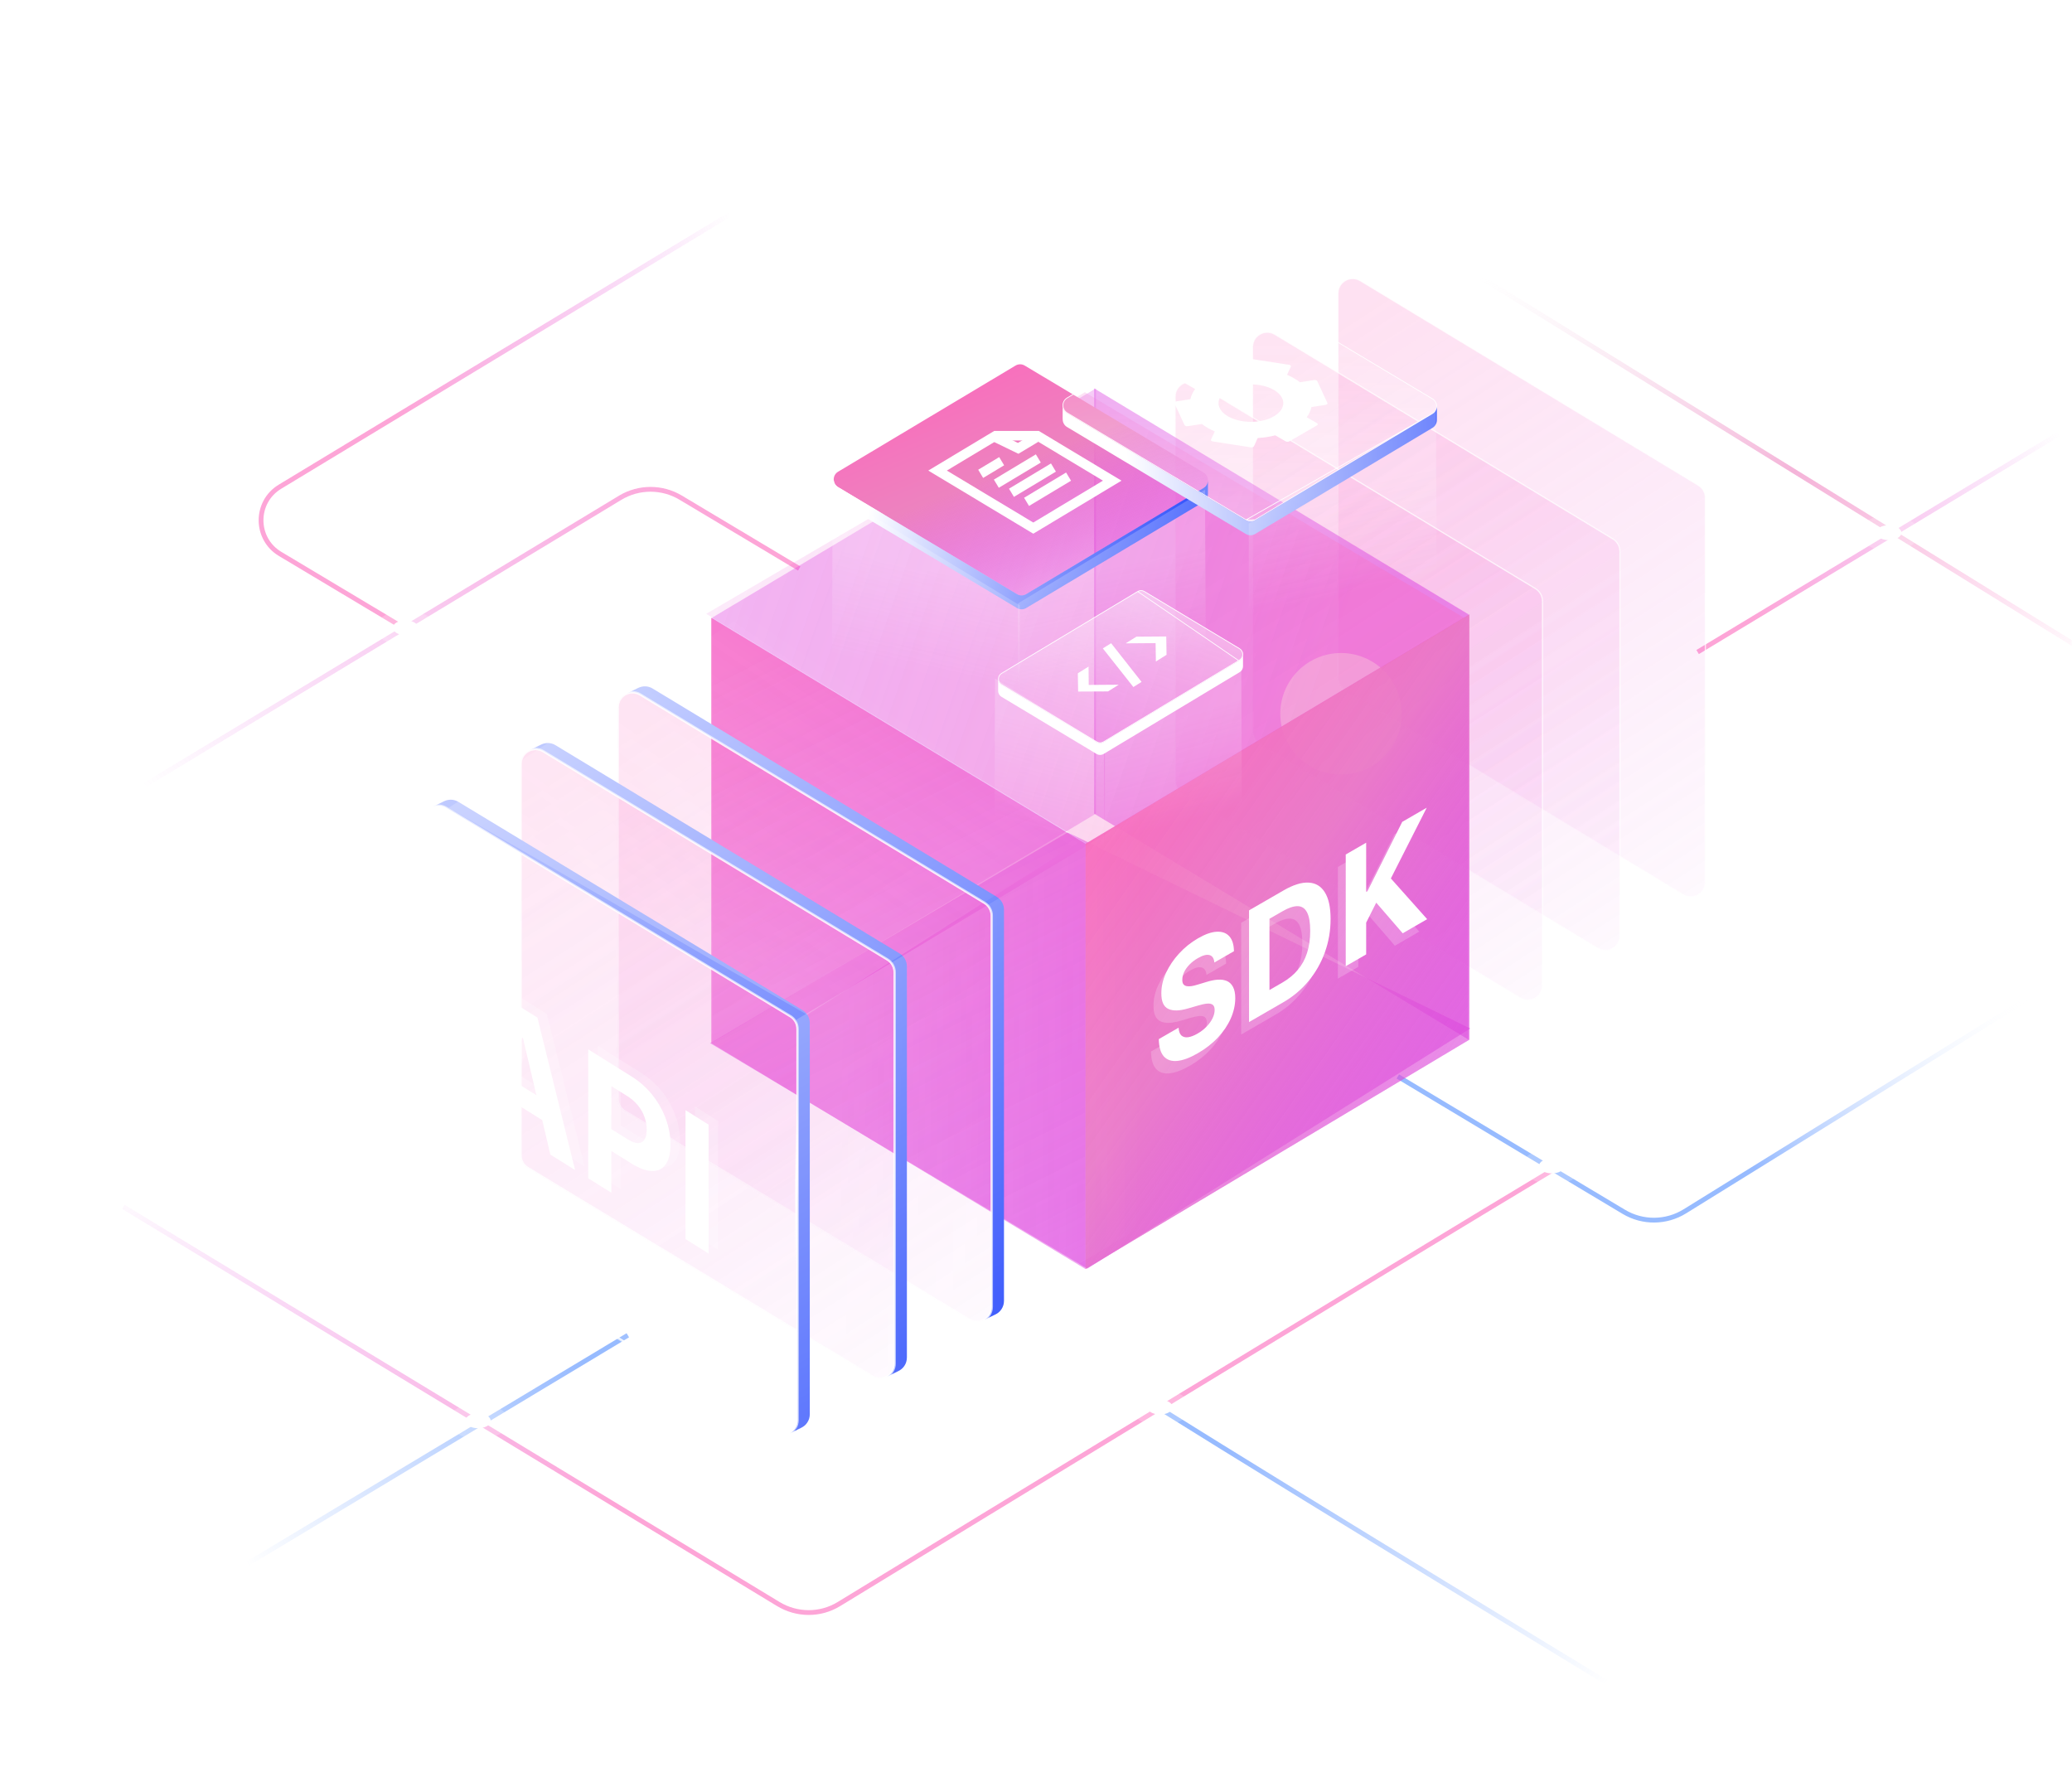 <svg width="590" height="506" viewBox="0 0 590 506" fill="none" xmlns="http://www.w3.org/2000/svg">
<g clip-path="url(#clip0_8343_18245)">
<mask id="mask0_8343_18245" style="mask-type:luminance" maskUnits="userSpaceOnUse" x="0" y="0" width="590" height="506">
<path d="M590 0H0V506H590V0Z" fill="white"/>
</mask>
<g mask="url(#mask0_8343_18245)">
<path opacity="0.6" d="M178.771 380.205L57.982 452.775" stroke="url(#paint0_linear_8343_18245)" stroke-width="1.362"/>
<path opacity="0.6" d="M398.032 306.518C424.202 322.241 449.55 337.394 462.401 345.068C467.767 348.273 474.453 348.204 479.765 344.911L604.738 267.442" stroke="url(#paint1_linear_8343_18245)" stroke-width="1.362"/>
<path opacity="0.6" d="M329.966 400.86C371.998 427.155 461.076 481.245 461.076 481.245" stroke="url(#paint2_linear_8343_18245)" stroke-width="1.362"/>
<path opacity="0.6" d="M232.052 46.384L79.719 138.589C72.519 142.946 72.547 153.405 79.769 157.724L115.17 178.895" stroke="url(#paint3_linear_8343_18245)" stroke-width="1.362"/>
<path opacity="0.6" d="M33.714 228.088L176.581 141.74C181.878 138.539 188.507 138.523 193.82 141.698L227.589 161.886" stroke="url(#paint4_linear_8343_18245)" stroke-width="1.362"/>
<path opacity="0.6" d="M441.828 333.314C398.658 359.227 272.952 435.938 238.887 456.735C233.549 459.994 226.929 459.951 221.58 456.708L35.108 343.642" stroke="url(#paint5_linear_8343_18245)" stroke-width="1.362"/>
<path opacity="0.6" d="M370.694 47.501L604.926 192.362" stroke="url(#paint6_linear_8343_18245)" stroke-width="1.362"/>
<path opacity="0.6" d="M634.588 94.392L483.394 185.662" stroke="url(#paint7_linear_8343_18245)" stroke-width="1.362"/>
<path d="M309.602 361.227L418.674 292.843L304.023 237.021L202.203 297.03L309.602 361.227Z" fill="#DB3FE1" fill-opacity="0.5"/>
<path d="M479.242 254.758L383.01 196.519C381.755 195.762 380.989 194.399 380.989 192.932V83.545C380.989 80.283 384.552 78.269 387.348 79.957L483.58 138.195C484.834 138.953 485.6 140.316 485.6 141.783V251.161C485.6 254.432 482.039 256.446 479.242 254.748V254.758Z" fill="url(#paint8_linear_8343_18245)" fill-opacity="0.2"/>
<g opacity="0.64" filter="url(#filter0_f_8343_18245)">
<path d="M479.242 254.731L383.01 196.493C381.755 195.735 380.989 194.373 380.989 192.906V83.518C380.989 80.257 384.552 78.242 387.348 79.931L483.58 138.169C484.834 138.927 485.6 140.289 485.6 141.757V251.135C485.6 254.405 482.039 256.42 479.242 254.722V254.731Z" stroke="white" stroke-width="0.34"/>
</g>
<path opacity="0.2" d="M479.242 254.731L383.01 196.493C381.755 195.735 380.989 194.373 380.989 192.906V83.518C380.989 80.257 384.552 78.242 387.348 79.931L483.58 138.169C484.834 138.927 485.6 140.289 485.6 141.757V251.135C485.6 254.405 482.039 256.42 479.242 254.722V254.731Z" stroke="white" stroke-width="0.34"/>
<path d="M454.921 270.036L358.689 211.797C357.435 211.04 356.668 209.678 356.668 208.21V98.823C356.668 95.562 360.23 93.547 363.026 95.235L459.259 153.473C460.514 154.232 461.279 155.594 461.279 157.061V266.439C461.279 269.71 457.717 271.725 454.921 270.026V270.036Z" fill="url(#paint9_linear_8343_18245)" fill-opacity="0.2"/>
<g opacity="0.64" filter="url(#filter1_f_8343_18245)">
<path d="M454.921 270.009L358.689 211.771C357.435 211.014 356.668 209.651 356.668 208.184V98.797C356.668 95.535 360.23 93.521 363.026 95.209L459.259 153.447C460.514 154.204 461.279 155.567 461.279 157.035V266.413C461.279 269.684 457.717 271.698 454.921 270V270.009Z" stroke="white" stroke-width="0.34"/>
</g>
<path opacity="0.2" d="M454.921 270.009L358.689 211.771C357.435 211.014 356.668 209.651 356.668 208.184V98.797C356.668 95.535 360.23 93.521 363.026 95.209L459.259 153.447C460.514 154.204 461.279 155.567 461.279 157.035V266.413C461.279 269.684 457.717 271.698 454.921 270V270.009Z" stroke="white" stroke-width="0.34"/>
<path d="M432.864 284.185L336.631 225.947C335.377 225.189 334.611 223.827 334.611 222.359V112.971C334.611 109.71 338.173 107.695 340.969 109.384L437.201 167.622C438.456 168.38 439.221 169.742 439.221 171.21V280.587C439.221 283.858 435.659 285.873 432.864 284.176V284.185Z" fill="url(#paint10_linear_8343_18245)" fill-opacity="0.2"/>
<g opacity="0.64" filter="url(#filter2_f_8343_18245)">
<path d="M432.864 284.159L336.631 225.921C335.377 225.163 334.611 223.801 334.611 222.333V112.946C334.611 109.685 338.173 107.67 340.969 109.358L437.201 167.596C438.456 168.355 439.221 169.717 439.221 171.184V280.562C439.221 283.833 435.659 285.848 432.864 284.149V284.159Z" stroke="white" stroke-width="0.34"/>
</g>
<path opacity="0.2" d="M432.864 284.159L336.631 225.921C335.377 225.163 334.611 223.801 334.611 222.333V112.946C334.611 109.685 338.173 107.67 340.969 109.358L437.201 167.596C438.456 168.355 439.221 169.717 439.221 171.184V280.562C439.221 283.833 435.659 285.848 432.864 284.149V284.159Z" stroke="white" stroke-width="0.34"/>
<path opacity="0.64" d="M312.072 231.672L202.761 296.984V175.891L312.072 110.579V231.672Z" fill="#DB3FE1" fill-opacity="0.5"/>
<path d="M418.115 295.999L311.556 231.672V110.579L418.115 174.907V295.999Z" fill="#DB3FE1" fill-opacity="0.5"/>
<path opacity="0.64" d="M309.089 361.337L202.529 297.01V175.918L309.089 240.246V361.337Z" fill="#DB3FE1" fill-opacity="0.5"/>
<g filter="url(#filter3_f_8343_18245)">
<path d="M417.281 176.131L309.324 240.089L201.089 174.776L308.922 111.695L417.281 176.131Z" fill="url(#paint11_linear_8343_18245)"/>
</g>
<path opacity="0.64" d="M309.089 361.337L202.529 297.01V175.918L309.089 240.246V361.337Z" fill="url(#paint12_linear_8343_18245)"/>
<path d="M285.884 259.019V370.41C285.884 371.299 285.621 372.1 285.182 372.765C284.753 373.429 284.129 373.947 283.427 374.278C282.364 374.806 281.291 375.333 280.229 375.842C281.496 375.128 282.403 373.781 282.403 372.119V260.729C282.403 259.234 281.613 257.847 280.336 257.065L182.342 197.755C181.104 197.013 179.719 196.974 178.549 197.433C179.631 196.905 180.694 196.378 181.776 195.85H181.786C183.005 195.274 184.507 195.245 185.824 196.046L283.827 255.366C285.104 256.138 285.884 257.525 285.884 259.019Z" fill="url(#paint13_linear_8343_18245)"/>
<path d="M275.929 375.799L177.925 316.489C176.648 315.718 175.867 314.33 175.867 312.835V201.435C175.867 198.113 179.495 196.061 182.343 197.781L280.346 257.091C281.623 257.862 282.403 259.25 282.403 260.745V372.136C282.403 375.467 278.776 377.519 275.929 375.789V375.799Z" fill="url(#paint14_linear_8343_18245)" fill-opacity="0.2"/>
<g opacity="0.64" filter="url(#filter4_f_8343_18245)">
<path d="M275.929 375.773L177.925 316.462C176.648 315.69 175.867 314.303 175.867 312.809V201.408C175.867 198.087 179.495 196.035 182.343 197.754L280.346 257.064C281.623 257.836 282.403 259.223 282.403 260.719V372.109C282.403 375.441 278.776 377.492 275.929 375.763V375.773Z" stroke="white" stroke-width="0.681"/>
</g>
<path opacity="0.64" d="M275.788 375.515V375.525L177.997 316.343C176.761 315.597 176.007 314.255 176.007 312.809V201.408C176.007 198.195 179.516 196.21 182.27 197.874L280.273 257.184C281.509 257.93 282.263 259.272 282.263 260.718V372.108C282.263 375.332 278.755 377.316 276.001 375.643L275.788 375.515Z" stroke="white" stroke-width="0.34"/>
<path d="M258.235 275.158V386.549C258.235 387.438 257.971 388.239 257.533 388.903C257.103 389.567 256.479 390.085 255.777 390.417C254.714 390.945 253.642 391.472 252.579 391.981C253.846 391.267 254.753 389.919 254.753 388.258V276.867C254.753 275.373 253.963 273.986 252.686 273.204L154.693 213.894C153.454 213.152 152.07 213.112 150.899 213.572C151.981 213.044 153.045 212.517 154.127 211.989H154.136C155.356 211.413 156.857 211.383 158.174 212.185L256.177 271.504C257.455 272.276 258.235 273.663 258.235 275.158Z" fill="url(#paint15_linear_8343_18245)"/>
<path d="M248.279 391.937L150.276 332.627C148.998 331.855 148.218 330.468 148.218 328.974V217.573C148.218 214.252 151.845 212.2 154.693 213.92L252.696 273.229C253.974 274.001 254.754 275.388 254.754 276.884V388.274C254.754 391.606 251.126 393.657 248.279 391.928V391.937Z" fill="url(#paint16_linear_8343_18245)" fill-opacity="0.2"/>
<g opacity="0.64" filter="url(#filter5_f_8343_18245)">
<path d="M248.279 391.911L150.276 332.601C148.998 331.829 148.218 330.442 148.218 328.947V217.546C148.218 214.225 151.845 212.174 154.693 213.893L252.696 273.203C253.974 273.975 254.754 275.362 254.754 276.856V388.247C254.754 391.578 251.126 393.63 248.279 391.901V391.911Z" stroke="white" stroke-width="0.681"/>
</g>
<path opacity="0.64" d="M248.139 391.654V391.664L150.347 332.482V332.481C149.111 331.735 148.357 330.393 148.357 328.948V217.547C148.357 214.334 151.866 212.349 154.62 214.012L252.623 273.322C253.859 274.069 254.614 275.411 254.614 276.857V388.248C254.614 391.471 251.105 393.454 248.351 391.782L248.139 391.654Z" stroke="white" stroke-width="0.34"/>
<g filter="url(#filter6_f_8343_18245)">
<path d="M381.852 220.553C391.404 220.553 399.147 212.805 399.147 203.247C399.147 193.69 391.404 185.942 381.852 185.942C372.3 185.942 364.557 193.69 364.557 203.247C364.557 212.805 372.3 220.553 381.852 220.553Z" fill="#FFFFDB" fill-opacity="0.247"/>
</g>
<path d="M418.412 296.035L309.101 361.347V240.255L418.412 174.942V296.035Z" fill="#DB3FE1" fill-opacity="0.5"/>
<path d="M418.412 296.035L309.101 361.347V240.255L418.412 174.942V296.035Z" fill="url(#paint17_linear_8343_18245)"/>
<path d="M230.587 291.297V402.687C230.587 403.577 230.323 404.378 229.885 405.042C229.456 405.706 228.831 406.224 228.129 406.556C227.067 407.084 225.994 407.611 224.931 408.119C226.198 407.407 227.105 406.058 227.105 404.398V293.007C227.105 291.511 226.316 290.124 225.039 289.343L127.045 230.033C125.807 229.29 124.422 229.252 123.251 229.71C124.334 229.183 125.397 228.655 126.479 228.128H126.489C127.708 227.551 129.21 227.522 130.526 228.323L228.53 287.643C229.807 288.415 230.587 289.802 230.587 291.297Z" fill="url(#paint18_linear_8343_18245)"/>
<path d="M220.63 408.076L122.627 348.766C121.349 347.994 120.57 346.607 120.57 345.112V233.711C120.57 230.39 124.197 228.339 127.045 230.058L225.048 289.368C226.326 290.14 227.105 291.527 227.105 293.021V404.412C227.105 407.743 223.478 409.795 220.63 408.066V408.076Z" fill="url(#paint19_linear_8343_18245)" fill-opacity="0.4"/>
<g opacity="0.64" filter="url(#filter7_f_8343_18245)">
<path d="M220.63 408.05L122.627 348.74C121.349 347.968 120.57 346.581 120.57 345.086V233.686C120.57 230.364 124.197 228.313 127.045 230.031L225.048 289.342C226.326 290.114 227.105 291.501 227.105 292.996V404.386C227.105 407.718 223.478 409.769 220.63 408.04V408.05Z" stroke="white" stroke-width="0.681"/>
</g>
<path opacity="0.64" d="M220.491 407.792V407.802L122.7 348.62C121.464 347.874 120.709 346.532 120.709 345.086V233.685C120.709 230.472 124.219 228.488 126.973 230.151L224.976 289.461C226.212 290.207 226.966 291.549 226.966 292.995V404.386C226.966 407.609 223.458 409.593 220.703 407.921L220.491 407.792Z" stroke="white" stroke-width="0.34"/>
<g opacity="0.2">
<path d="M204.461 319.183V355.887L197.883 351.774V315.071L204.461 319.183Z" fill="white"/>
<path d="M170.188 334.459V297.756L182.462 305.429C184.821 306.905 186.831 308.693 188.491 310.795C190.153 312.884 191.418 315.139 192.289 317.56C193.17 319.975 193.611 322.401 193.611 324.838C193.611 327.275 193.165 329.147 192.274 330.454C191.382 331.761 190.092 332.405 188.4 332.387C186.72 332.376 184.684 331.623 182.294 330.129L174.471 325.238V319.019L181.231 323.245C182.497 324.037 183.54 324.432 184.36 324.431C185.191 324.425 185.808 324.088 186.213 323.421C186.629 322.749 186.836 321.809 186.836 320.603C186.836 319.384 186.629 318.191 186.213 317.023C185.808 315.85 185.191 314.752 184.36 313.732C183.53 312.699 182.477 311.784 181.201 310.986L176.765 308.212V338.571L170.188 334.459Z" fill="white"/>
<path d="M143.553 317.806L136.505 313.4L147.244 283.41L155.72 288.71L166.444 332.119L159.396 327.711L151.604 294.524L151.36 294.372L143.553 317.806ZM143.113 303.104L159.76 313.513V319.57L143.113 309.161V303.104Z" fill="white"/>
</g>
<path d="M201.774 320.231V356.935L195.197 352.823V316.119L201.774 320.231Z" fill="white"/>
<path d="M167.501 335.507V298.804L179.775 306.478C182.134 307.953 184.144 309.742 185.805 311.843C187.466 313.933 188.732 316.188 189.602 318.608C190.483 321.023 190.924 323.448 190.924 325.886C190.924 328.324 190.478 330.195 189.587 331.502C188.696 332.809 187.405 333.453 185.714 333.435C184.033 333.424 181.997 332.671 179.608 331.177L171.785 326.285V320.067L178.544 324.293C179.81 325.084 180.854 325.48 181.674 325.479C182.504 325.472 183.122 325.136 183.526 324.469C183.942 323.797 184.149 322.857 184.149 321.65C184.149 320.432 183.942 319.239 183.526 318.071C183.122 316.897 182.504 315.801 181.674 314.78C180.843 313.747 179.79 312.832 178.514 312.034L174.079 309.26V339.62L167.501 335.507Z" fill="white"/>
<path d="M140.867 318.853L133.819 314.447L144.558 284.458L153.033 289.757L163.758 333.166L156.709 328.758L148.917 295.571L148.674 295.419L140.867 318.853ZM140.426 304.151L157.074 314.56V320.618L140.426 310.208V304.151Z" fill="white"/>
<g opacity="0.2">
<path d="M380.963 278.655V246.85L386.784 243.488V257.511L387.146 257.301L397.052 237.556L404.029 233.525L393.813 253.668L404.15 265.261L397.187 269.283L389.646 260.563L386.784 266.254V275.292L380.963 278.655Z" fill="white"/>
<path d="M363.184 288.926L353.425 294.563V262.758L363.265 257.075C366.034 255.475 368.417 254.734 370.416 254.853C372.414 254.962 373.951 255.891 375.026 257.641C376.111 259.385 376.653 261.909 376.653 265.212C376.653 268.524 376.111 271.685 375.026 274.693C373.951 277.695 372.405 280.415 370.389 282.853C368.382 285.287 365.98 287.311 363.184 288.926ZM359.246 285.439L362.942 283.304C364.663 282.31 366.11 281.122 367.284 279.74C368.467 278.342 369.354 276.727 369.945 274.894C370.545 273.046 370.845 270.937 370.845 268.566C370.845 266.216 370.545 264.469 369.945 263.324C369.354 262.176 368.471 261.588 367.297 261.562C366.123 261.537 364.676 262.021 362.955 263.014L359.246 265.157V285.439Z" fill="white"/>
<path d="M343.555 277.606C343.448 276.416 342.986 275.71 342.171 275.487C341.355 275.264 340.249 275.556 338.851 276.364C337.901 276.913 337.099 277.531 336.445 278.22C335.791 278.898 335.289 279.608 334.94 280.347C334.599 281.083 334.429 281.792 334.429 282.475C334.411 283.055 334.514 283.492 334.738 283.787C334.971 284.077 335.289 284.261 335.692 284.339C336.095 284.406 336.561 284.401 337.09 284.323C337.619 284.235 338.183 284.095 338.784 283.903L341.257 283.158C342.458 282.775 343.559 282.552 344.563 282.491C345.567 282.428 346.436 282.563 347.171 282.894C347.906 283.225 348.475 283.787 348.878 284.579C349.29 285.366 349.501 286.419 349.51 287.74C349.501 289.691 349.071 291.628 348.22 293.548C347.378 295.453 346.159 297.259 344.563 298.968C342.977 300.66 341.065 302.154 338.824 303.448C336.602 304.731 334.667 305.457 333.017 305.622C331.378 305.782 330.096 305.358 329.173 304.348C328.259 303.324 327.78 301.68 327.735 299.418L333.367 296.165C333.429 297.194 333.694 297.932 334.16 298.378C334.634 298.807 335.267 298.976 336.055 298.882C336.853 298.773 337.753 298.429 338.757 297.85C339.742 297.28 340.599 296.62 341.324 295.87C342.059 295.114 342.628 294.325 343.031 293.501C343.435 292.678 343.636 291.883 343.636 291.117C343.636 290.403 343.452 289.909 343.085 289.634C342.727 289.355 342.197 289.246 341.499 289.308C340.809 289.365 339.962 289.544 338.958 289.844L335.961 290.706C333.64 291.394 331.808 291.433 330.463 290.822C329.119 290.212 328.451 288.728 328.461 286.373C328.451 284.452 328.895 282.514 329.791 280.557C330.697 278.596 331.937 276.755 333.514 275.037C335.092 273.318 336.884 271.878 338.891 270.719C340.934 269.539 342.717 268.912 344.241 268.84C345.774 268.762 346.965 269.197 347.817 270.144C348.668 271.092 349.107 272.505 349.133 274.384L343.555 277.606Z" fill="white"/>
</g>
<path d="M383.196 275.117V243.312L389.016 239.95V253.973L389.379 253.763L399.285 234.018L406.261 229.987L396.046 250.129L406.382 261.722L399.419 265.745L391.879 257.025L389.016 262.716V271.754L383.196 275.117Z" fill="white"/>
<path d="M365.416 285.387L355.658 291.024V259.22L365.496 253.536C368.266 251.937 370.65 251.196 372.648 251.315C374.646 251.424 376.183 252.353 377.258 254.102C378.342 255.847 378.884 258.37 378.884 261.674C378.884 264.986 378.342 268.146 377.258 271.154C376.183 274.157 374.637 276.877 372.621 279.315C370.613 281.748 368.212 283.772 365.416 285.387ZM361.478 281.901L365.174 279.766C366.895 278.771 368.342 277.583 369.516 276.201C370.698 274.804 371.586 273.189 372.177 271.356C372.778 269.508 373.078 267.398 373.078 265.028C373.078 262.677 372.778 260.931 372.177 259.786C371.586 258.637 370.703 258.05 369.529 258.024C368.355 257.998 366.908 258.482 365.188 259.476L361.478 261.619V281.901Z" fill="white"/>
<path d="M345.788 274.068C345.68 272.877 345.218 272.171 344.403 271.948C343.588 271.725 342.482 272.018 341.083 272.826C340.133 273.374 339.331 273.993 338.677 274.681C338.023 275.359 337.521 276.069 337.172 276.809C336.831 277.544 336.661 278.254 336.661 278.937C336.643 279.516 336.746 279.954 336.97 280.249C337.203 280.539 337.521 280.723 337.924 280.801C338.328 280.867 338.794 280.862 339.323 280.785C339.851 280.697 340.416 280.557 341.016 280.365L343.49 279.62C344.69 279.237 345.792 279.014 346.796 278.952C347.799 278.89 348.669 279.025 349.404 279.356C350.138 279.687 350.707 280.249 351.111 281.041C351.523 281.828 351.734 282.881 351.742 284.201C351.734 286.153 351.303 288.089 350.452 290.009C349.61 291.914 348.391 293.721 346.796 295.429C345.21 297.122 343.297 298.615 341.056 299.91C338.834 301.193 336.898 301.918 335.25 302.084C333.61 302.244 332.328 301.82 331.406 300.81C330.491 299.786 330.011 298.142 329.967 295.879L335.599 292.626C335.662 293.656 335.926 294.394 336.392 294.839C336.867 295.269 337.499 295.437 338.287 295.344C339.085 295.235 339.986 294.891 340.989 294.311C341.975 293.741 342.83 293.082 343.556 292.331C344.291 291.575 344.86 290.786 345.264 289.963C345.667 289.139 345.868 288.345 345.868 287.579C345.868 286.865 345.684 286.37 345.317 286.096C344.959 285.817 344.43 285.708 343.731 285.769C343.041 285.827 342.194 286.006 341.191 286.306L338.193 287.168C335.873 287.856 334.039 287.895 332.696 287.284C331.352 286.673 330.684 285.19 330.692 282.835C330.684 280.914 331.127 278.976 332.023 277.019C332.929 275.057 334.17 273.216 335.747 271.498C337.324 269.779 339.116 268.34 341.124 267.181C343.167 266 344.95 265.374 346.473 265.302C348.006 265.224 349.197 265.659 350.049 266.606C350.9 267.553 351.339 268.967 351.366 270.846L345.788 274.068Z" fill="white"/>
<g filter="url(#filter8_f_8343_18245)">
<path d="M312.95 236.183L229.821 288.936L127.722 230.042L213.92 173.661L312.95 236.183Z" fill="url(#paint20_linear_8343_18245)" fill-opacity="0.2"/>
</g>
<g filter="url(#filter9_f_8343_18245)">
<path d="M543.998 155.433C547.372 153.484 547.4 150.276 544.06 148.268C540.721 146.261 535.278 146.213 531.904 148.162C528.53 150.111 528.502 153.319 531.842 155.327C535.181 157.334 540.624 157.382 543.998 155.433Z" fill="white" fill-opacity="0.2"/>
</g>
<path d="M540.355 153.203C541.771 152.385 541.782 151.039 540.381 150.196C538.979 149.354 536.695 149.334 535.279 150.152C533.863 150.97 533.851 152.316 535.253 153.159C536.654 154.001 538.938 154.021 540.355 153.203Z" fill="white"/>
<g filter="url(#filter10_f_8343_18245)">
<path d="M121.657 182.509C125.031 180.56 125.059 177.352 121.72 175.345C118.38 173.337 112.937 173.289 109.563 175.238C106.189 177.188 106.161 180.395 109.501 182.403C112.84 184.411 118.283 184.458 121.657 182.509Z" fill="white" fill-opacity="0.2"/>
</g>
<path d="M118.014 180.278C119.43 179.46 119.442 178.114 118.04 177.271C116.639 176.429 114.355 176.409 112.939 177.227C111.522 178.045 111.511 179.391 112.912 180.234C114.314 181.076 116.598 181.096 118.014 180.278Z" fill="white"/>
<g filter="url(#filter11_f_8343_18245)">
<path d="M336.454 404.405C339.828 402.455 339.856 399.248 336.516 397.24C333.177 395.232 327.734 395.185 324.36 397.134C320.986 399.083 320.958 402.291 324.298 404.298C327.637 406.306 333.08 406.354 336.454 404.405Z" fill="white" fill-opacity="0.2"/>
</g>
<path d="M332.812 402.174C334.228 401.356 334.239 400.01 332.838 399.167C331.436 398.324 329.152 398.304 327.736 399.122C326.32 399.94 326.308 401.287 327.71 402.129C329.111 402.972 331.395 402.992 332.812 402.174Z" fill="white"/>
<g filter="url(#filter12_f_8343_18245)">
<path d="M448.035 335.742C451.41 333.793 451.437 330.586 448.098 328.578C444.758 326.57 439.316 326.523 435.942 328.472C432.568 330.421 432.54 333.629 435.879 335.636C439.219 337.644 444.661 337.692 448.035 335.742Z" fill="white" fill-opacity="0.2"/>
</g>
<path d="M444.393 333.511C445.809 332.693 445.821 331.346 444.419 330.504C443.018 329.661 440.734 329.641 439.317 330.459C437.901 331.277 437.89 332.624 439.291 333.466C440.693 334.309 442.977 334.329 444.393 333.511Z" fill="white"/>
<g filter="url(#filter13_f_8343_18245)">
<path d="M142.298 408.312C145.672 406.363 145.7 403.155 142.361 401.147C139.021 399.14 133.579 399.092 130.205 401.041C126.83 402.99 126.802 406.198 130.142 408.206C133.482 410.213 138.924 410.261 142.298 408.312Z" fill="white" fill-opacity="0.2"/>
</g>
<path d="M138.656 406.081C140.072 405.263 140.084 403.917 138.682 403.074C137.28 402.231 134.996 402.212 133.58 403.03C132.164 403.848 132.152 405.194 133.554 406.036C134.956 406.879 137.24 406.899 138.656 406.081Z" fill="white"/>
<path d="M342.718 138.952L292.186 169.178C291.383 169.656 290.386 169.656 289.583 169.178L238.646 138.704C236.986 137.711 236.986 135.299 238.646 134.315L289.177 104.09C289.98 103.611 290.977 103.611 291.78 104.09L342.727 134.564C344.386 135.556 344.386 137.968 342.727 138.952H342.718Z" fill="url(#paint21_linear_8343_18245)"/>
<path d="M343.962 136.752V140.644H343.954C343.98 141.513 343.574 142.399 342.718 142.914L292.196 173.139C291.393 173.618 290.395 173.618 289.591 173.139L238.646 142.665C237.772 142.142 237.375 141.229 237.419 140.333C237.419 140.333 237.413 140.331 237.401 140.325C237.401 139.11 237.401 137.877 237.41 136.663C237.454 137.461 237.869 138.233 238.646 138.702L289.591 169.176C290.395 169.655 291.393 169.655 292.196 169.176L342.718 138.95C343.548 138.454 343.962 137.603 343.962 136.752Z" fill="url(#paint22_linear_8343_18245)"/>
<path d="M266.97 133.989L283.469 124.069H295.425L316.705 136.864L294.229 150.376L266.97 133.989Z" stroke="white" stroke-width="2.723"/>
<path d="M283.708 124.646L289.924 127.664L294.946 124.646" stroke="white" stroke-width="2.723"/>
<path d="M283.708 137.725L295.663 130.537" stroke="white" stroke-width="2.723"/>
<path d="M279.245 134.917L285.222 131.323" stroke="white" stroke-width="2.723"/>
<path d="M288.012 140.314L299.968 133.126" stroke="white" stroke-width="2.723"/>
<path d="M292.314 142.899L304.27 135.711" stroke="white" stroke-width="2.723"/>
<g filter="url(#filter14_f_8343_18245)">
<path d="M236.843 197.084L237.122 140.014L290.402 172.391V232.122L236.843 197.084Z" fill="url(#paint23_linear_8343_18245)" fill-opacity="0.2"/>
</g>
<g filter="url(#filter15_f_8343_18245)">
<path d="M343.405 196.527L343.126 139.457L289.845 171.834V231.565L343.405 196.527Z" fill="url(#paint24_linear_8343_18245)" fill-opacity="0.2"/>
</g>
<path d="M407.902 117.869L357.371 148.095C356.568 148.573 355.571 148.573 354.768 148.095L303.831 117.621C302.171 116.628 302.171 114.216 303.831 113.232L354.362 83.007C355.165 82.528 356.162 82.528 356.965 83.007L407.912 113.481C409.571 114.473 409.571 116.885 407.912 117.869H407.902Z" fill="url(#paint25_linear_8343_18245)"/>
<path d="M407.888 117.786C409.473 116.827 409.467 114.51 407.869 113.553L356.922 83.079C356.146 82.616 355.182 82.616 354.404 83.079L303.873 113.305H303.873C302.269 114.256 302.268 116.589 303.873 117.549L354.811 148.023M407.888 117.786L354.811 148.023M407.888 117.786H407.879L407.859 117.798L357.328 148.023M407.888 117.786L357.328 148.023M354.811 148.023C355.587 148.486 356.551 148.486 357.328 148.023M354.811 148.023H357.328" stroke="white" stroke-width="0.204"/>
<path d="M409.147 115.669V119.561H409.139C409.165 120.43 408.758 121.316 407.902 121.831L357.38 152.056C356.576 152.535 355.579 152.535 354.776 152.056L303.83 121.582C302.956 121.059 302.559 120.146 302.603 119.25C302.603 119.25 302.597 119.248 302.585 119.242C302.585 118.027 302.585 116.794 302.594 115.58C302.639 116.378 303.053 117.15 303.83 117.619L354.776 148.093C355.579 148.572 356.576 148.572 357.38 148.093L407.902 117.867C408.732 117.371 409.147 116.52 409.147 115.669Z" fill="url(#paint26_linear_8343_18245)"/>
<path d="M377.979 114.744L375.095 108.53C374.99 108.296 374.577 108.157 374.174 108.218L370.157 108.843C369.644 108.447 369.075 108.061 368.451 107.705C367.831 107.347 367.167 107.018 366.487 106.722L367.563 104.399C367.669 104.165 367.429 103.931 367.028 103.869L356.271 102.2C355.863 102.139 355.456 102.279 355.345 102.507L354.268 104.835C352.555 104.947 350.87 105.203 349.264 105.605L346.323 103.909C346.028 103.735 345.548 103.735 345.253 103.909L337.369 108.458C337.074 108.631 337.074 108.905 337.369 109.077L340.309 110.774C339.611 111.707 339.166 112.679 338.97 113.666L334.948 114.286C334.546 114.353 334.306 114.593 334.412 114.827L337.296 121.04C337.408 121.275 337.815 121.415 338.222 121.353L342.239 120.728C342.753 121.124 343.317 121.504 343.935 121.867C344.561 122.224 345.224 122.553 345.911 122.849L344.828 125.172C344.723 125.406 344.962 125.641 345.37 125.701L356.126 127.371C356.533 127.432 356.946 127.293 357.058 127.058L358.129 124.736C359.848 124.624 361.527 124.367 363.139 123.96L366.079 125.662C366.375 125.83 366.855 125.83 367.15 125.662L375.028 121.113C375.318 120.94 375.318 120.661 375.028 120.494L372.082 118.796C372.785 117.864 373.226 116.893 373.427 115.905L377.45 115.279C377.846 115.218 378.085 114.978 377.979 114.744ZM362.721 118.551C359.117 120.633 353.281 120.633 349.677 118.551C349.336 118.355 349.03 118.149 348.751 117.931C346.106 115.844 346.412 112.907 349.682 111.015C353.281 108.938 359.117 108.938 362.715 111.015C365.979 112.901 366.285 115.838 363.646 117.931C363.373 118.143 363.061 118.355 362.721 118.551Z" fill="white"/>
<g filter="url(#filter16_f_8343_18245)">
<path d="M409.148 173.77L408.869 116.7L355.588 149.077V208.808L409.148 173.77Z" fill="url(#paint27_linear_8343_18245)" fill-opacity="0.2"/>
</g>
<g style="mix-blend-mode:color-dodge">
<g filter="url(#filter17_f_8343_18245)">
<path d="M226.472 366.245L227.042 311.539" stroke="url(#paint28_linear_8343_18245)" stroke-width="0.681"/>
</g>
<path d="M226.612 366.246L227.182 311.54" stroke="url(#paint29_linear_8343_18245)" stroke-width="0.34"/>
</g>
<g filter="url(#filter18_f_8343_18245)">
<path d="M339.451 340.55L226.751 408.117V290.352L339.451 222.785V340.55Z" fill="url(#paint30_linear_8343_18245)" fill-opacity="0.2"/>
</g>
<g filter="url(#filter19_f_8343_18245)">
<path d="M353.677 246.92L353.445 189.85L314.624 213.016V270.514L353.677 246.92Z" fill="url(#paint31_linear_8343_18245)" fill-opacity="0.2"/>
</g>
<g filter="url(#filter20_f_8343_18245)">
<path d="M283.102 250.266L283.334 193.196L314.345 212.455V272.185L283.102 250.266Z" fill="url(#paint32_linear_8343_18245)" fill-opacity="0.2"/>
</g>
<path d="M353.009 188.011L314.254 211.31C313.638 211.679 312.873 211.679 312.264 211.31L285.171 195.028C283.905 194.263 283.905 192.411 285.171 191.653L323.919 168.354C324.535 167.985 325.3 167.985 325.909 168.354L353.002 184.636C354.268 185.401 354.268 187.252 353.002 188.011H353.009Z" fill="url(#paint33_linear_8343_18245)"/>
<path d="M352.707 188.095H352.699L352.959 187.939C354.17 187.214 354.171 185.44 352.959 184.707L325.866 168.426H325.865C325.284 168.073 324.552 168.072 323.962 168.426M352.707 188.095L323.962 168.426M352.707 188.095L314.211 211.238C313.622 211.591 312.89 211.591 312.308 211.238L312.307 211.238L285.214 194.956C284.002 194.223 284.003 192.451 285.214 191.725L323.962 168.426" stroke="white" stroke-width="0.204"/>
<path d="M353.949 186.391V189.738C353.936 190.38 353.625 191.009 353.002 191.385L314.247 214.684C313.639 215.052 312.874 215.052 312.257 214.684L285.165 198.401C284.535 198.026 284.224 197.383 284.217 196.735V193.367C284.224 194.008 284.542 194.651 285.165 195.026L312.257 211.302C312.874 211.67 313.639 211.67 314.247 211.302L353.002 188.003C353.611 187.64 353.922 187.019 353.943 186.391H353.949Z" fill="white"/>
<path d="M329.138 188.35L329.055 183.123L320.548 183.185L323.582 181.288L332.089 181.226L332.173 186.453L329.138 188.35Z" fill="white"/>
<path d="M322.721 195.624L314.035 184.624L316.391 183.15L325.058 194.163L322.721 195.624Z" fill="white"/>
<path d="M315.505 196.874L306.997 196.913L306.914 191.709L309.966 189.8L310.012 195.028L318.558 194.965L315.505 196.874Z" fill="white"/>
</g>
</g>
<defs>
<filter id="filter0_f_8343_18245" x="379.457" y="77.788" width="107.675" height="179.082" filterUnits="userSpaceOnUse" color-interpolation-filters="sRGB">
<feFlood flood-opacity="0" result="BackgroundImageFix"/>
<feBlend mode="normal" in="SourceGraphic" in2="BackgroundImageFix" result="shape"/>
<feGaussianBlur stdDeviation="0.681" result="effect1_foregroundBlur_8343_18245"/>
</filter>
<filter id="filter1_f_8343_18245" x="355.136" y="93.066" width="107.675" height="179.082" filterUnits="userSpaceOnUse" color-interpolation-filters="sRGB">
<feFlood flood-opacity="0" result="BackgroundImageFix"/>
<feBlend mode="normal" in="SourceGraphic" in2="BackgroundImageFix" result="shape"/>
<feGaussianBlur stdDeviation="0.681" result="effect1_foregroundBlur_8343_18245"/>
</filter>
<filter id="filter2_f_8343_18245" x="333.079" y="107.215" width="107.675" height="179.082" filterUnits="userSpaceOnUse" color-interpolation-filters="sRGB">
<feFlood flood-opacity="0" result="BackgroundImageFix"/>
<feBlend mode="normal" in="SourceGraphic" in2="BackgroundImageFix" result="shape"/>
<feGaussianBlur stdDeviation="0.681" result="effect1_foregroundBlur_8343_18245"/>
</filter>
<filter id="filter3_f_8343_18245" x="194.28" y="104.887" width="229.809" height="142.01" filterUnits="userSpaceOnUse" color-interpolation-filters="sRGB">
<feFlood flood-opacity="0" result="BackgroundImageFix"/>
<feBlend mode="normal" in="SourceGraphic" in2="BackgroundImageFix" result="shape"/>
<feGaussianBlur stdDeviation="3.404" result="effect1_foregroundBlur_8343_18245"/>
</filter>
<filter id="filter4_f_8343_18245" x="174.165" y="195.43" width="109.941" height="182.662" filterUnits="userSpaceOnUse" color-interpolation-filters="sRGB">
<feFlood flood-opacity="0" result="BackgroundImageFix"/>
<feBlend mode="normal" in="SourceGraphic" in2="BackgroundImageFix" result="shape"/>
<feGaussianBlur stdDeviation="0.681" result="effect1_foregroundBlur_8343_18245"/>
</filter>
<filter id="filter5_f_8343_18245" x="146.516" y="211.569" width="109.94" height="182.662" filterUnits="userSpaceOnUse" color-interpolation-filters="sRGB">
<feFlood flood-opacity="0" result="BackgroundImageFix"/>
<feBlend mode="normal" in="SourceGraphic" in2="BackgroundImageFix" result="shape"/>
<feGaussianBlur stdDeviation="0.681" result="effect1_foregroundBlur_8343_18245"/>
</filter>
<filter id="filter6_f_8343_18245" x="350.94" y="172.326" width="61.825" height="61.844" filterUnits="userSpaceOnUse" color-interpolation-filters="sRGB">
<feFlood flood-opacity="0" result="BackgroundImageFix"/>
<feBlend mode="normal" in="SourceGraphic" in2="BackgroundImageFix" result="shape"/>
<feGaussianBlur stdDeviation="6.808" result="effect1_foregroundBlur_8343_18245"/>
</filter>
<filter id="filter7_f_8343_18245" x="118.868" y="227.708" width="109.94" height="182.662" filterUnits="userSpaceOnUse" color-interpolation-filters="sRGB">
<feFlood flood-opacity="0" result="BackgroundImageFix"/>
<feBlend mode="normal" in="SourceGraphic" in2="BackgroundImageFix" result="shape"/>
<feGaussianBlur stdDeviation="0.681" result="effect1_foregroundBlur_8343_18245"/>
</filter>
<filter id="filter8_f_8343_18245" x="120.914" y="166.853" width="198.845" height="128.891" filterUnits="userSpaceOnUse" color-interpolation-filters="sRGB">
<feFlood flood-opacity="0" result="BackgroundImageFix"/>
<feBlend mode="normal" in="SourceGraphic" in2="BackgroundImageFix" result="shape"/>
<feGaussianBlur stdDeviation="3.404" result="effect1_foregroundBlur_8343_18245"/>
</filter>
<filter id="filter9_f_8343_18245" x="526.632" y="144.007" width="22.638" height="15.581" filterUnits="userSpaceOnUse" color-interpolation-filters="sRGB">
<feFlood flood-opacity="0" result="BackgroundImageFix"/>
<feBlend mode="normal" in="SourceGraphic" in2="BackgroundImageFix" result="shape"/>
<feGaussianBlur stdDeviation="1.362" result="effect1_foregroundBlur_8343_18245"/>
</filter>
<filter id="filter10_f_8343_18245" x="104.291" y="171.083" width="22.638" height="15.581" filterUnits="userSpaceOnUse" color-interpolation-filters="sRGB">
<feFlood flood-opacity="0" result="BackgroundImageFix"/>
<feBlend mode="normal" in="SourceGraphic" in2="BackgroundImageFix" result="shape"/>
<feGaussianBlur stdDeviation="1.362" result="effect1_foregroundBlur_8343_18245"/>
</filter>
<filter id="filter11_f_8343_18245" x="319.088" y="392.979" width="22.638" height="15.581" filterUnits="userSpaceOnUse" color-interpolation-filters="sRGB">
<feFlood flood-opacity="0" result="BackgroundImageFix"/>
<feBlend mode="normal" in="SourceGraphic" in2="BackgroundImageFix" result="shape"/>
<feGaussianBlur stdDeviation="1.362" result="effect1_foregroundBlur_8343_18245"/>
</filter>
<filter id="filter12_f_8343_18245" x="430.67" y="324.317" width="22.638" height="15.581" filterUnits="userSpaceOnUse" color-interpolation-filters="sRGB">
<feFlood flood-opacity="0" result="BackgroundImageFix"/>
<feBlend mode="normal" in="SourceGraphic" in2="BackgroundImageFix" result="shape"/>
<feGaussianBlur stdDeviation="1.362" result="effect1_foregroundBlur_8343_18245"/>
</filter>
<filter id="filter13_f_8343_18245" x="124.932" y="396.886" width="22.638" height="15.581" filterUnits="userSpaceOnUse" color-interpolation-filters="sRGB">
<feFlood flood-opacity="0" result="BackgroundImageFix"/>
<feBlend mode="normal" in="SourceGraphic" in2="BackgroundImageFix" result="shape"/>
<feGaussianBlur stdDeviation="1.362" result="effect1_foregroundBlur_8343_18245"/>
</filter>
<filter id="filter14_f_8343_18245" x="234.119" y="137.29" width="59.006" height="97.555" filterUnits="userSpaceOnUse" color-interpolation-filters="sRGB">
<feFlood flood-opacity="0" result="BackgroundImageFix"/>
<feBlend mode="normal" in="SourceGraphic" in2="BackgroundImageFix" result="shape"/>
<feGaussianBlur stdDeviation="1.362" result="effect1_foregroundBlur_8343_18245"/>
</filter>
<filter id="filter15_f_8343_18245" x="287.122" y="136.734" width="59.007" height="97.555" filterUnits="userSpaceOnUse" color-interpolation-filters="sRGB">
<feFlood flood-opacity="0" result="BackgroundImageFix"/>
<feBlend mode="normal" in="SourceGraphic" in2="BackgroundImageFix" result="shape"/>
<feGaussianBlur stdDeviation="1.362" result="effect1_foregroundBlur_8343_18245"/>
</filter>
<filter id="filter16_f_8343_18245" x="352.865" y="113.977" width="59.007" height="97.555" filterUnits="userSpaceOnUse" color-interpolation-filters="sRGB">
<feFlood flood-opacity="0" result="BackgroundImageFix"/>
<feBlend mode="normal" in="SourceGraphic" in2="BackgroundImageFix" result="shape"/>
<feGaussianBlur stdDeviation="1.362" result="effect1_foregroundBlur_8343_18245"/>
</filter>
<filter id="filter17_f_8343_18245" x="224.77" y="310.173" width="3.974" height="57.437" filterUnits="userSpaceOnUse" color-interpolation-filters="sRGB">
<feFlood flood-opacity="0" result="BackgroundImageFix"/>
<feBlend mode="normal" in="SourceGraphic" in2="BackgroundImageFix" result="shape"/>
<feGaussianBlur stdDeviation="0.681" result="effect1_foregroundBlur_8343_18245"/>
</filter>
<filter id="filter18_f_8343_18245" x="224.028" y="220.062" width="118.146" height="190.779" filterUnits="userSpaceOnUse" color-interpolation-filters="sRGB">
<feFlood flood-opacity="0" result="BackgroundImageFix"/>
<feBlend mode="normal" in="SourceGraphic" in2="BackgroundImageFix" result="shape"/>
<feGaussianBlur stdDeviation="1.362" result="effect1_foregroundBlur_8343_18245"/>
</filter>
<filter id="filter19_f_8343_18245" x="311.9" y="187.126" width="44.5" height="86.111" filterUnits="userSpaceOnUse" color-interpolation-filters="sRGB">
<feFlood flood-opacity="0" result="BackgroundImageFix"/>
<feBlend mode="normal" in="SourceGraphic" in2="BackgroundImageFix" result="shape"/>
<feGaussianBlur stdDeviation="1.362" result="effect1_foregroundBlur_8343_18245"/>
</filter>
<filter id="filter20_f_8343_18245" x="280.378" y="190.473" width="36.69" height="84.436" filterUnits="userSpaceOnUse" color-interpolation-filters="sRGB">
<feFlood flood-opacity="0" result="BackgroundImageFix"/>
<feBlend mode="normal" in="SourceGraphic" in2="BackgroundImageFix" result="shape"/>
<feGaussianBlur stdDeviation="1.362" result="effect1_foregroundBlur_8343_18245"/>
</filter>
<linearGradient id="paint0_linear_8343_18245" x1="162.033" y1="380.205" x2="64.512" y2="435.08" gradientUnits="userSpaceOnUse">
<stop stop-color="#528DFF"/>
<stop offset="1" stop-color="#528DFF" stop-opacity="0"/>
</linearGradient>
<linearGradient id="paint1_linear_8343_18245" x1="517.857" y1="348.315" x2="576.267" y2="282.27" gradientUnits="userSpaceOnUse">
<stop stop-color="#528DFF"/>
<stop offset="1" stop-color="white" stop-opacity="0"/>
</linearGradient>
<linearGradient id="paint2_linear_8343_18245" x1="346.703" y1="417.049" x2="455.172" y2="483.141" gradientUnits="userSpaceOnUse">
<stop stop-color="#528DFF"/>
<stop offset="1" stop-color="#528DFF" stop-opacity="0"/>
</linearGradient>
<linearGradient id="paint3_linear_8343_18245" x1="137.79" y1="175.129" x2="237.877" y2="133.872" gradientUnits="userSpaceOnUse">
<stop stop-color="#FC69BC"/>
<stop offset="1" stop-color="#DB3FE1" stop-opacity="0"/>
</linearGradient>
<linearGradient id="paint4_linear_8343_18245" x1="206.11" y1="142.4" x2="64.286" y2="253.629" gradientUnits="userSpaceOnUse">
<stop stop-color="#FC69BC"/>
<stop offset="1" stop-color="#DB3FE1" stop-opacity="0"/>
</linearGradient>
<linearGradient id="paint5_linear_8343_18245" x1="109.057" y1="456.233" x2="53.398" y2="326.88" gradientUnits="userSpaceOnUse">
<stop stop-color="#FC69BC"/>
<stop offset="1" stop-color="#DB3FE1" stop-opacity="0"/>
</linearGradient>
<linearGradient id="paint6_linear_8343_18245" x1="590.791" y1="192.083" x2="491.933" y2="-23.679" gradientUnits="userSpaceOnUse">
<stop offset="0.005" stop-color="#FC69BC" stop-opacity="0"/>
<stop offset="0.362" stop-color="#ED82BF"/>
<stop offset="0.729" stop-color="#F2D5E6" stop-opacity="0"/>
<stop offset="1" stop-color="#DB3FE1" stop-opacity="0"/>
</linearGradient>
<linearGradient id="paint7_linear_8343_18245" x1="502.869" y1="182.742" x2="588.244" y2="126.401" gradientUnits="userSpaceOnUse">
<stop stop-color="#FC69BC"/>
<stop offset="1" stop-color="#DB3FE1" stop-opacity="0"/>
</linearGradient>
<linearGradient id="paint8_linear_8343_18245" x1="380.989" y1="92.105" x2="507.784" y2="287.822" gradientUnits="userSpaceOnUse">
<stop stop-color="#FC69BC"/>
<stop offset="1" stop-color="#DB3FE1" stop-opacity="0"/>
</linearGradient>
<linearGradient id="paint9_linear_8343_18245" x1="356.668" y1="107.383" x2="483.463" y2="303.1" gradientUnits="userSpaceOnUse">
<stop stop-color="#FC69BC"/>
<stop offset="1" stop-color="#DB3FE1" stop-opacity="0"/>
</linearGradient>
<linearGradient id="paint10_linear_8343_18245" x1="334.611" y1="121.532" x2="461.406" y2="317.248" gradientUnits="userSpaceOnUse">
<stop stop-color="#FC69BC"/>
<stop offset="1" stop-color="#DB3FE1" stop-opacity="0"/>
</linearGradient>
<linearGradient id="paint11_linear_8343_18245" x1="370.416" y1="212.177" x2="123.788" y2="126.575" gradientUnits="userSpaceOnUse">
<stop stop-color="#FC69BC" stop-opacity="0.33"/>
<stop offset="1" stop-color="#DB3FE1" stop-opacity="0"/>
</linearGradient>
<linearGradient id="paint12_linear_8343_18245" x1="212.247" y1="187.058" x2="317.509" y2="395.789" gradientUnits="userSpaceOnUse">
<stop stop-color="#FC69BC"/>
<stop offset="1" stop-color="#DB3FE1" stop-opacity="0.23"/>
</linearGradient>
<linearGradient id="paint13_linear_8343_18245" x1="178.747" y1="188.802" x2="282.517" y2="371.738" gradientUnits="userSpaceOnUse">
<stop stop-color="#C4CEFF"/>
<stop offset="1" stop-color="#2E4FFC"/>
</linearGradient>
<linearGradient id="paint14_linear_8343_18245" x1="175.867" y1="210.153" x2="304.995" y2="409.471" gradientUnits="userSpaceOnUse">
<stop stop-color="#FC69BC"/>
<stop offset="1" stop-color="#DB3FE1" stop-opacity="0"/>
</linearGradient>
<linearGradient id="paint15_linear_8343_18245" x1="151.097" y1="204.941" x2="254.867" y2="387.876" gradientUnits="userSpaceOnUse">
<stop stop-color="#C4CEFF"/>
<stop offset="1" stop-color="#2E4FFC"/>
</linearGradient>
<linearGradient id="paint16_linear_8343_18245" x1="148.218" y1="226.291" x2="277.346" y2="425.61" gradientUnits="userSpaceOnUse">
<stop stop-color="#FC69BC"/>
<stop offset="1" stop-color="#DB3FE1" stop-opacity="0"/>
</linearGradient>
<linearGradient id="paint17_linear_8343_18245" x1="305.419" y1="226.133" x2="443.554" y2="322.912" gradientUnits="userSpaceOnUse">
<stop stop-color="#FC69BC"/>
<stop offset="0.385" stop-color="#ED82BF" stop-opacity="0.724"/>
<stop offset="1" stop-color="#DB3FE1" stop-opacity="0"/>
</linearGradient>
<linearGradient id="paint18_linear_8343_18245" x1="123.45" y1="221.08" x2="228.376" y2="420.731" gradientUnits="userSpaceOnUse">
<stop stop-color="#C4CEFF"/>
<stop offset="1" stop-color="#2E4FFC"/>
</linearGradient>
<linearGradient id="paint19_linear_8343_18245" x1="120.57" y1="242.429" x2="249.698" y2="441.748" gradientUnits="userSpaceOnUse">
<stop stop-color="white" stop-opacity="0.6"/>
<stop offset="1" stop-color="white" stop-opacity="0"/>
</linearGradient>
<linearGradient id="paint20_linear_8343_18245" x1="238.469" y1="189.85" x2="187.659" y2="263.788" gradientUnits="userSpaceOnUse">
<stop stop-color="white" stop-opacity="0"/>
<stop offset="1" stop-color="white"/>
</linearGradient>
<linearGradient id="paint21_linear_8343_18245" x1="217.493" y1="116.876" x2="253.528" y2="202.35" gradientUnits="userSpaceOnUse">
<stop offset="0.059" stop-color="#FC69BC"/>
<stop offset="0.453" stop-color="#ED82BF"/>
<stop offset="0.917" stop-color="#DB3FE1" stop-opacity="0"/>
</linearGradient>
<linearGradient id="paint22_linear_8343_18245" x1="245.77" y1="152.015" x2="333.925" y2="173.485" gradientUnits="userSpaceOnUse">
<stop stop-color="white"/>
<stop offset="1" stop-color="#2E4FFC"/>
</linearGradient>
<linearGradient id="paint23_linear_8343_18245" x1="263.902" y1="162.19" x2="256.975" y2="193.016" gradientUnits="userSpaceOnUse">
<stop stop-color="white"/>
<stop offset="0.941" stop-color="white" stop-opacity="0"/>
</linearGradient>
<linearGradient id="paint24_linear_8343_18245" x1="316.346" y1="161.633" x2="323.274" y2="192.459" gradientUnits="userSpaceOnUse">
<stop stop-color="white"/>
<stop offset="0.941" stop-color="white" stop-opacity="0"/>
</linearGradient>
<linearGradient id="paint25_linear_8343_18245" x1="356.145" y1="198.201" x2="356.157" y2="76.786" gradientUnits="userSpaceOnUse">
<stop stop-color="white" stop-opacity="0.6"/>
<stop offset="1" stop-color="white" stop-opacity="0"/>
</linearGradient>
<linearGradient id="paint26_linear_8343_18245" x1="320.997" y1="134.003" x2="424.211" y2="128.706" gradientUnits="userSpaceOnUse">
<stop stop-color="white"/>
<stop offset="1" stop-color="#2E4FFC"/>
</linearGradient>
<linearGradient id="paint27_linear_8343_18245" x1="382.089" y1="138.876" x2="389.016" y2="169.702" gradientUnits="userSpaceOnUse">
<stop stop-color="white"/>
<stop offset="0.941" stop-color="white" stop-opacity="0"/>
</linearGradient>
<linearGradient id="paint28_linear_8343_18245" x1="226.814" y1="360.231" x2="227.27" y2="316.465" gradientUnits="userSpaceOnUse">
<stop stop-color="white" stop-opacity="0"/>
<stop offset="0.557" stop-color="white"/>
<stop offset="1" stop-color="white" stop-opacity="0"/>
</linearGradient>
<linearGradient id="paint29_linear_8343_18245" x1="226.815" y1="360.231" x2="227.27" y2="316.465" gradientUnits="userSpaceOnUse">
<stop stop-color="white" stop-opacity="0"/>
<stop offset="0.557" stop-color="white"/>
<stop offset="1" stop-color="white" stop-opacity="0"/>
</linearGradient>
<linearGradient id="paint30_linear_8343_18245" x1="238.831" y1="332.221" x2="324.537" y2="332.795" gradientUnits="userSpaceOnUse">
<stop stop-color="white"/>
<stop offset="1" stop-color="white" stop-opacity="0"/>
</linearGradient>
<linearGradient id="paint31_linear_8343_18245" x1="336.986" y1="203.503" x2="345.128" y2="233.691" gradientUnits="userSpaceOnUse">
<stop stop-color="white"/>
<stop offset="0.941" stop-color="white" stop-opacity="0"/>
</linearGradient>
<linearGradient id="paint32_linear_8343_18245" x1="299.793" y1="206.85" x2="291.651" y2="237.037" gradientUnits="userSpaceOnUse">
<stop stop-color="white"/>
<stop offset="0.941" stop-color="white" stop-opacity="0"/>
</linearGradient>
<linearGradient id="paint33_linear_8343_18245" x1="331.64" y1="135.697" x2="304.274" y2="220.259" gradientUnits="userSpaceOnUse">
<stop stop-color="white" stop-opacity="0.66"/>
<stop offset="1" stop-color="white" stop-opacity="0"/>
</linearGradient>
<clipPath id="clip0_8343_18245">
<rect width="590" height="506" fill="white"/>
</clipPath>
</defs>
</svg>
